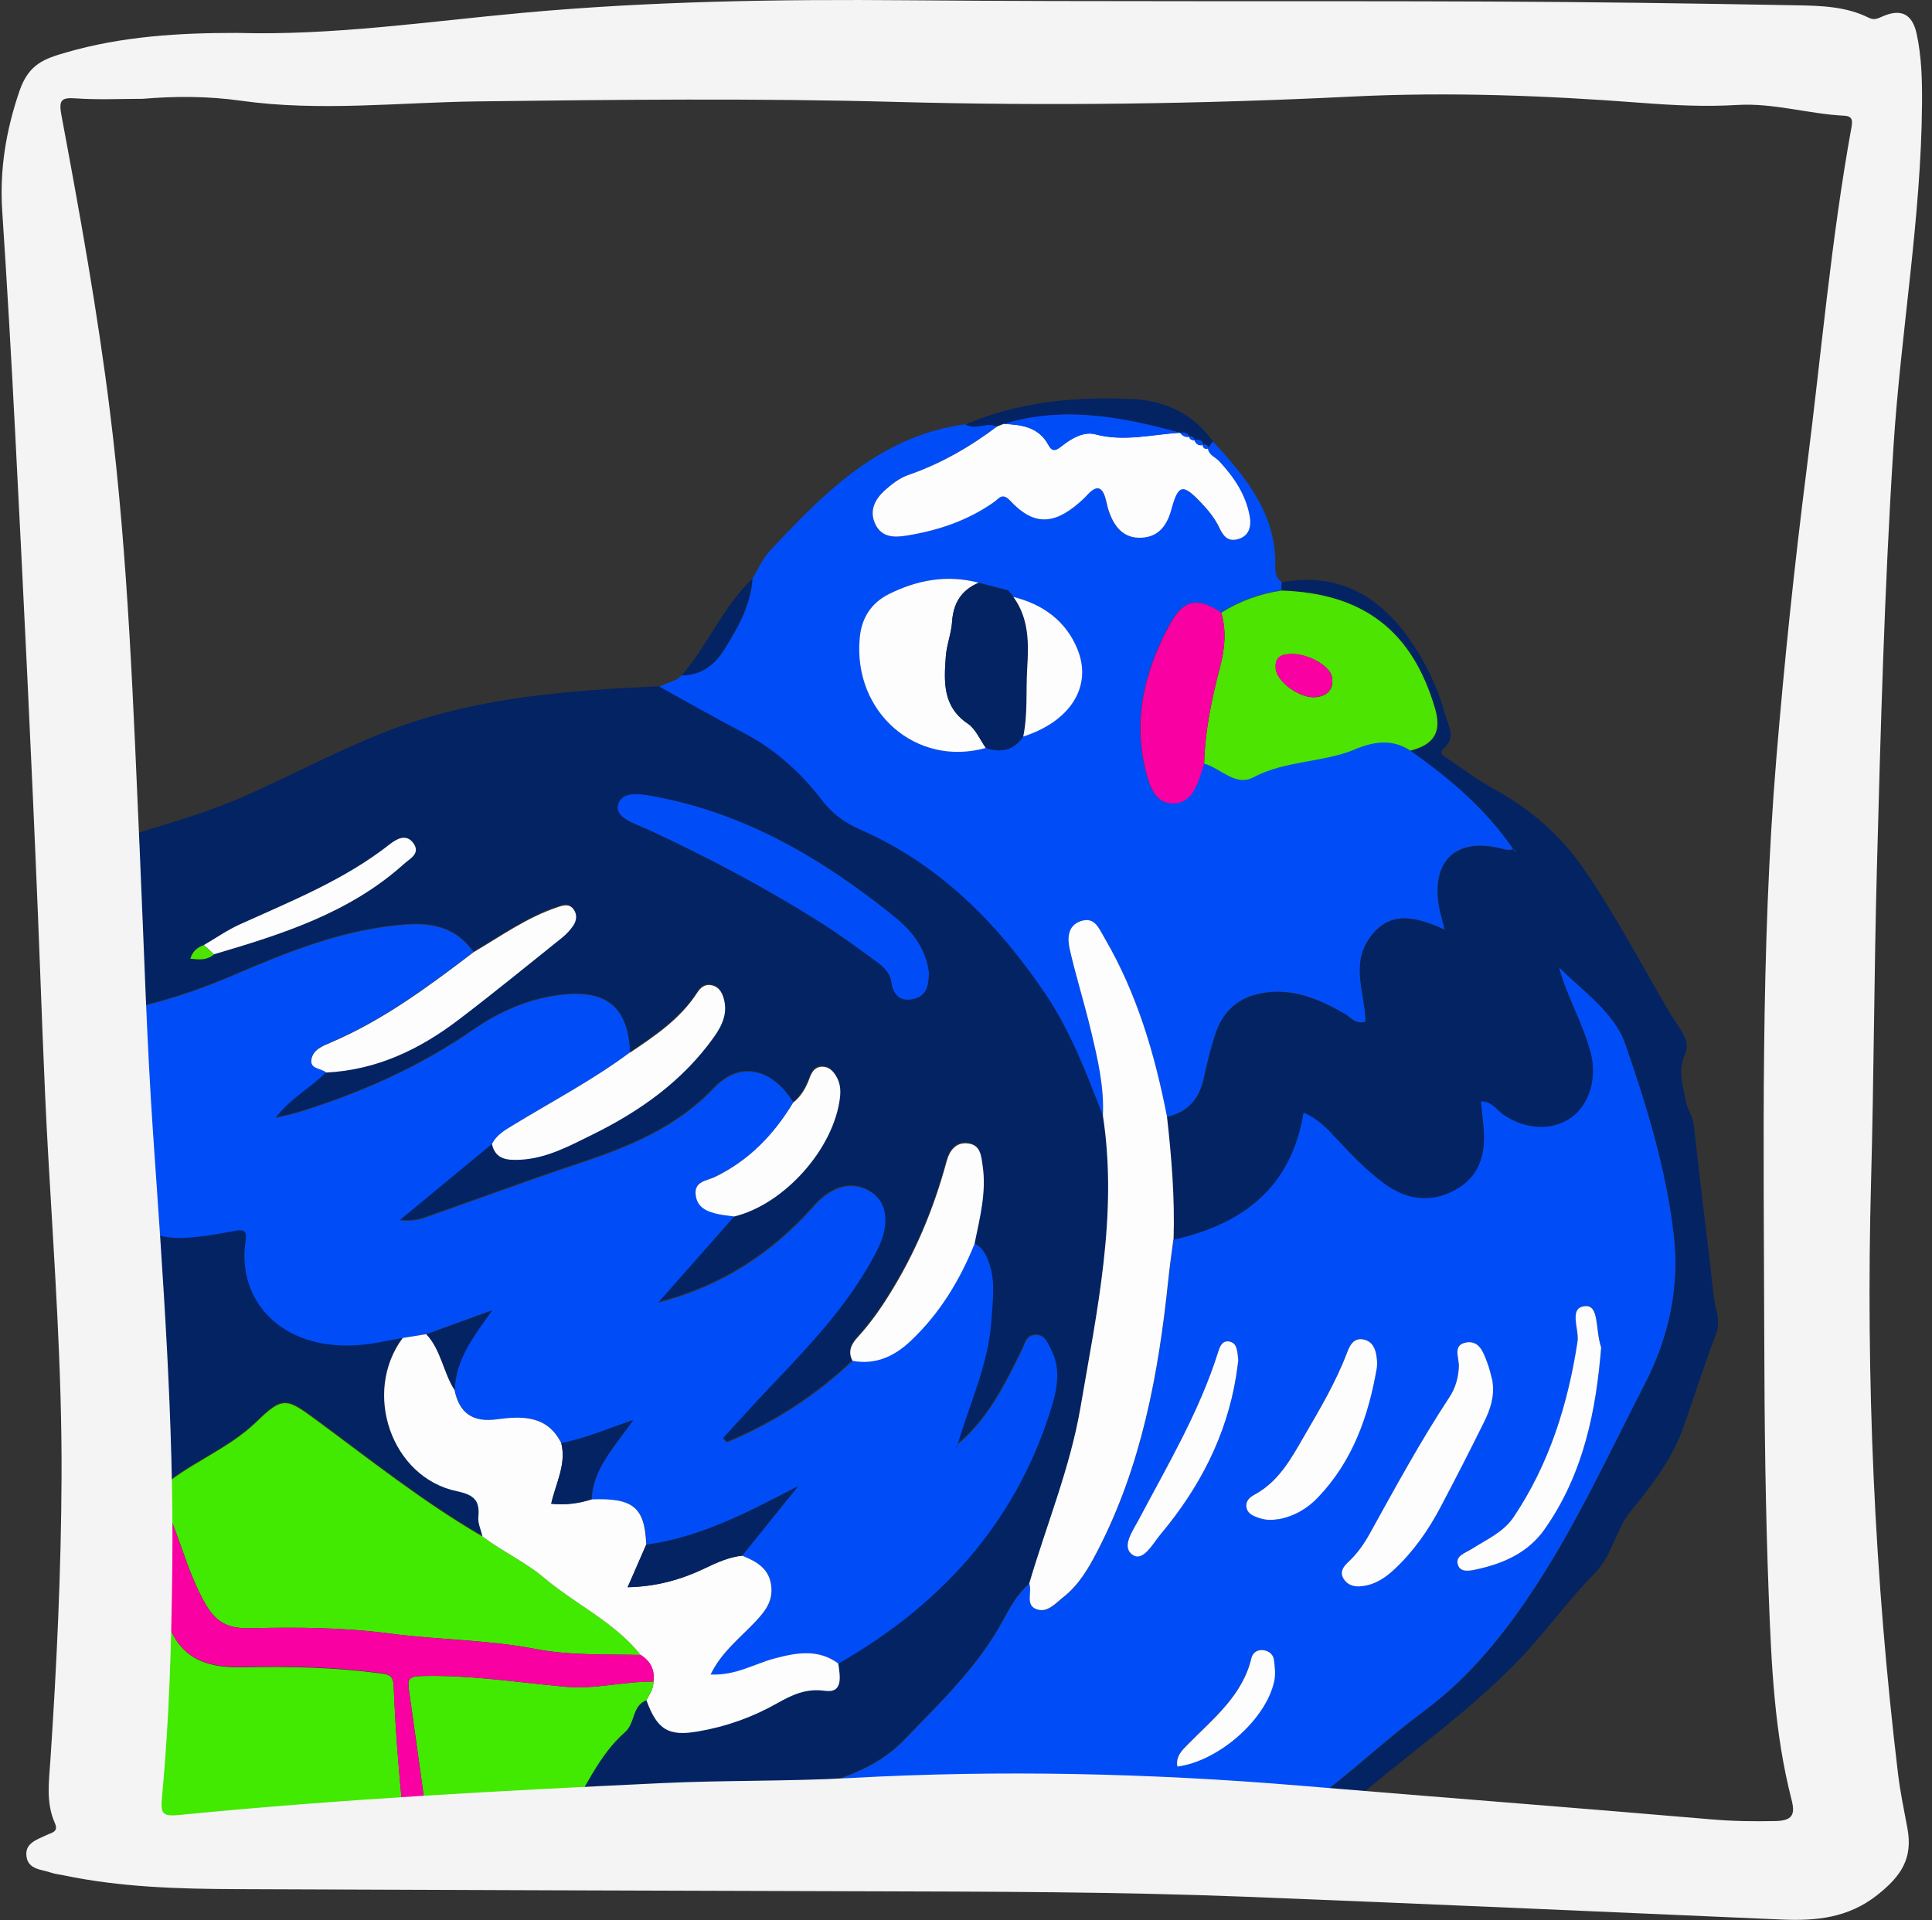 <svg width="168" height="167" viewBox="0 0 168 167" xmlns="http://www.w3.org/2000/svg">
    <rect x="0" y="0" width="168" height="167" fill="#333333" stroke="none"/>
    <g clip-path="url(#clip0_729_3065)">
        <g clip-path="url(#clip1_729_3065)">
            <path d="M-29.689 144.106C-30.397 142.594 -30.846 141.215 -30.642 139.598C-30.485 138.354 -31.643 138.95 -32.17 139.09C-35.419 139.948 -38.721 140.394 -42.034 140.866C-46.85 141.552 -50.862 139.27 -50.867 134.518C-50.872 133.634 -51.397 133.43 -52.145 133.579C-54.459 134.06 -56.751 133.679 -59.049 133.471C-59.315 133.277 -59.581 133.083 -59.847 132.889C-60.041 132.798 -60.236 132.695 -60.43 132.604L-60.427 132.64C-61.651 131.021 -62.613 129.313 -62.472 127.199C-62.41 126.358 -62.965 126.107 -63.656 125.969C-64.662 125.764 -65.689 125.586 -66.678 125.305C-69.748 124.414 -71.728 122.38 -72.183 119.246C-72.471 117.273 -73.362 117.351 -74.779 117.815C-77.615 118.729 -80.493 119.366 -83.508 119.009C-84.206 118.92 -84.926 118.858 -85.597 118.681C-87.267 118.237 -88.597 117.266 -88.816 115.483C-89.03 113.749 -87.944 112.57 -86.442 111.853C-81.207 109.356 -75.874 107.094 -70.353 105.342C-65.93 103.935 -62.585 105.719 -61.673 109.581C-61.261 111.332 -61.84 113.012 -62.399 114.653C-63.116 116.789 -62.92 117.138 -60.656 117.251C-59.048 117.333 -57.457 117.123 -55.873 116.716C-54.566 116.374 -53.235 116.153 -51.862 116.456C-50.074 116.851 -48.8 117.753 -48.387 119.627C-47.954 121.585 -48.504 123.188 -50.224 124.309C-51.181 124.934 -52.153 125.549 -53.041 126.376C-50.339 126.433 -47.785 125.891 -45.289 124.9C-43.622 124.227 -42.087 123.224 -40.228 123.109C-39.889 123.172 -39.55 123.236 -39.211 123.3C-36.508 125.543 -36.619 127.593 -39.491 129.604C-40.962 130.625 -42.376 131.727 -43.775 132.852C-44.208 133.19 -44.748 133.687 -44.488 134.312C-44.183 135.005 -43.477 134.688 -42.941 134.633C-37.607 134.067 -32.496 132.651 -27.611 130.46C-26.74 130.064 -25.826 129.738 -24.939 129.378C-24.083 132.103 -21.965 132.465 -19.535 132.279C-19.332 133.659 -19.746 134.916 -20.297 136.151C-20.738 137.13 -20.404 137.39 -19.418 137.278C-17.08 137.028 -14.739 136.815 -12.386 136.588C-6.574 137.09 -1.587 134.815 3.232 131.979C3.546 131.8 4.006 131.606 3.834 131.132C3.63 130.576 3.099 130.679 2.669 130.809C1.689 131.092 0.683 131.367 -0.261 131.769C-3.089 133.003 -6.068 133.367 -9.102 133.552C-9.75 133.594 -10.392 133.573 -10.996 133.327C-11.729 133.021 -12.445 132.639 -12.511 131.75C-12.577 130.737 -11.619 130.836 -11.018 130.579C-9.093 129.781 -7.296 128.813 -6.182 126.943C-2.559 126.378 1.039 125.693 4.491 124.422C6.282 123.761 7.828 122.744 8.771 121.015C9.113 120.378 9.347 119.654 8.814 119.021C8.324 118.444 7.629 118.269 6.874 118.469C3.424 119.397 -0.029 118.495 -3.483 118.539C-4.652 118.547 -4.391 117.722 -4.143 117.022C-3.516 115.202 -2.776 113.407 -2.238 111.56C-0.852 106.814 -3.352 103.666 -8.331 103.975C-12.245 104.214 -16.159 104.464 -20.085 104.102C-21.999 103.928 -22.961 103.301 -22.877 101.119C-22.766 98.221 -24.768 96.46 -27.747 96.701C-31.531 97.012 -35.3 97.469 -39.112 97.512C-40.046 97.521 -41.009 97.853 -41.896 98.213C-42.641 98.51 -43.479 98.865 -43.506 99.924C-43.524 100.957 -42.973 101.65 -42.141 102.082C-41.413 102.462 -40.609 102.737 -39.801 102.937C-37.11 103.609 -34.397 104.144 -31.601 104.044C-30.583 104.002 -30.23 104.445 -30.136 105.369C-29.766 108.991 -27.41 110.851 -24.197 111.937C-21.418 112.87 -18.535 113.019 -15.633 113.105C-13.151 113.185 -13.156 113.259 -13.931 115.548C-15.02 118.754 -15.024 121.849 -13.099 124.785C-14.741 126.548 -16.599 127.756 -19.309 127.135C-19.042 126.138 -18.299 125.571 -17.532 125.014C-15.767 123.73 -15.274 122.414 -16.064 121.181C-16.827 119.981 -18.156 119.981 -20.162 121.069C-21.667 121.885 -23.176 122.776 -25.018 122.582C-26.378 120.35 -27.317 118.026 -26.88 115.317C-26.697 114.217 -27.604 114.494 -28.188 114.565C-31.31 114.969 -34.447 115.103 -37.578 114.697C-38.339 114.602 -39.073 114.407 -39.828 114.25C-39.635 113.85 -39.429 113.448 -39.262 113.038C-38.391 110.96 -39.404 109.233 -41.657 109.229C-44.451 109.231 -47.261 109.442 -50.056 109.555C-52.205 105.622 -52.322 101.471 -51.303 97.216C-50.649 96.511 -49.916 95.859 -49.368 95.079C-46.598 91.101 -42.601 89.258 -37.983 88.555C-35.243 88.142 -32.464 87.995 -29.719 87.63C-25.385 87.042 -20.976 86.938 -16.776 85.516C-13.04 84.252 -9.634 82.285 -6.177 80.46C-0.313 77.371 5.588 74.401 11.937 72.454C15.053 71.499 18.174 70.604 21.154 69.294C25.642 67.315 29.966 64.935 34.547 63.266C41.87 60.606 49.605 60.041 57.336 59.685C59.735 61.001 62.102 62.369 64.533 63.633C67.328 65.08 69.603 67.109 71.492 69.582C72.373 70.733 73.465 71.543 74.804 72.119C81.672 75.13 86.711 80.23 90.84 86.307C93.084 89.603 94.473 93.318 95.908 97.004C97.23 105.614 95.39 113.992 93.958 122.39C93.055 127.652 91 132.602 89.502 137.703C88.448 138.596 87.799 139.829 87.165 140.974C84.978 144.991 81.699 148.087 78.594 151.313C76.09 153.913 72.713 154.834 69.337 155.767C65.172 156.927 60.879 157.314 56.654 158.136C54.18 158.621 51.66 158.41 49.158 158.137C50.843 155.595 51.959 152.657 54.32 150.587C55.213 149.809 54.91 148.292 56.179 147.819C57.119 150.389 58.091 150.99 60.69 150.529C63.122 150.11 65.403 149.301 67.567 148.074C68.824 147.369 70.043 146.767 71.704 147.003C73.328 147.231 73.012 145.703 72.865 144.625C81.632 139.596 88.095 132.602 91.235 122.851C91.814 121.048 92.332 119.129 91.327 117.242C91.023 116.671 90.808 116.017 89.999 116.05C89.191 116.096 89.113 116.779 88.828 117.361C87.34 120.386 85.852 123.411 83.185 125.622L83.211 125.644C84.248 122.051 85.916 118.615 86.167 114.807C86.277 113.113 86.557 111.39 85.942 109.708C85.687 109.022 85.392 108.426 84.707 108.102C85.166 105.845 85.762 103.611 85.413 101.276C85.29 100.429 85.233 99.514 84.184 99.362C83.072 99.205 82.537 99.996 82.286 100.906C81.178 105.01 79.567 108.882 77.303 112.502C76.489 113.813 75.606 115.057 74.566 116.194C74.022 116.778 73.648 117.454 74.114 118.279C70.893 121.333 67.244 123.693 63.17 125.384C63.059 125.26 62.934 125.126 62.823 125.002C64.274 123.418 65.711 121.822 67.19 120.272C70.603 116.683 73.991 113.097 76.254 108.617C77.298 106.546 77.169 104.681 75.865 103.72C74.334 102.598 72.412 102.941 70.757 104.816C67.106 108.958 62.66 111.829 57.178 113.233C59.396 110.724 61.601 108.215 63.819 105.706C68.166 104.638 72.462 99.817 72.995 95.391C73.077 94.744 73.025 94.11 72.682 93.531C72.415 93.079 72.068 92.697 71.488 92.682C70.871 92.671 70.581 93.082 70.387 93.593C70.08 94.447 69.667 95.225 68.938 95.803C67.114 92.881 64.322 92.183 62.055 94.574C58.698 98.109 54.484 99.753 50.067 101.221C45.675 102.687 41.334 104.295 36.973 105.831C36.319 106.057 35.619 106.189 34.707 106.061C37.398 103.847 40.077 101.634 42.767 99.408C43.063 100.741 44.081 100.822 45.172 100.773C47.5 100.671 49.493 99.572 51.509 98.581C55.658 96.539 59.353 93.916 62.077 90.09C62.809 89.057 63.301 87.976 62.897 86.666C62.733 86.142 62.443 85.717 61.89 85.602C61.309 85.464 60.91 85.775 60.614 86.247C59.147 88.521 56.959 89.996 54.77 91.459C54.598 87.608 52.789 86.048 48.918 86.466C46.033 86.783 43.464 87.904 41.096 89.545C36.393 92.798 31.233 95.067 25.791 96.737C25.313 96.884 24.805 96.972 23.928 97.184C25.308 95.386 27.055 94.533 28.347 93.198C32.695 92.99 36.44 91.209 39.833 88.629C42.905 86.291 45.893 83.85 48.908 81.431C49.249 81.151 49.559 80.813 49.817 80.443C50.128 79.993 50.196 79.458 49.854 79.002C49.469 78.488 48.969 78.65 48.457 78.825C45.803 79.709 43.544 81.338 41.163 82.734C39.744 80.766 37.839 80.198 35.431 80.357C29.977 80.715 25.051 82.739 20.156 84.833C16.17 86.54 12.073 87.766 7.766 88.266C6.465 88.422 5.189 88.343 3.918 88.19C2.135 87.966 0.683 88.457 -0.261 89.941C-1.203 91.437 -0.986 93.085 -0.101 94.518C1.894 97.778 5.099 98.791 8.681 98.673C10.288 98.62 10.648 98.767 10.159 100.487C9.015 104.472 11.701 107.748 15.847 107.609C17.319 107.558 18.782 107.299 20.244 107.027C21.017 106.887 21.524 106.787 21.363 107.859C20.487 113.634 25.331 118.153 32.949 116.691C33.637 116.559 34.337 116.427 35.027 116.308C31.498 121.05 34.038 128.443 39.724 129.634C41.208 129.95 41.749 130.423 41.602 131.875C41.547 132.421 41.827 132.994 41.957 133.545C36.841 130.578 32.232 126.907 27.492 123.41C24.937 121.533 24.61 121.345 22.326 123.567C19.762 126.063 16.298 127.213 13.698 129.602C12.572 130.023 11.564 130.641 10.66 131.433C8.694 132.431 6.728 133.429 4.762 134.427C3.46 134.94 2.146 135.455 0.843 135.956C-2.019 136.971 -4.981 137.383 -8.002 137.456C-9.229 137.495 -10.383 137.637 -10.884 138.879C-11.367 140.058 -10.742 141.112 -10.043 142.06C-9.785 142.415 -9.424 142.697 -9.109 143.009C-15.353 144.54 -21.639 145.67 -28.185 145.329C-28.353 145.493 -28.217 145.737 -28.062 145.93C-23.99 150.736 -20.546 156.01 -16.748 161.016C-12.28 166.923 -5.9 170.094 0.566 173.145C-1.971 172.765 -4.458 172.035 -6.894 171.325C-11.579 169.934 -15.051 166.431 -18.529 163.223C-21.465 160.513 -23.371 156.911 -25.684 153.671C-27.38 151.289 -28.985 148.824 -31.297 146.922C-32.816 145.664 -34.8 145.289 -36.325 144.093C-34.161 144.069 -31.998 144.034 -29.674 144.006L-29.689 144.106ZM35.109 75.158C35.638 74.675 36.604 74.245 35.944 73.33C35.328 72.484 34.491 72.962 33.898 73.427C29.956 76.529 25.355 78.36 20.849 80.403C19.766 80.893 18.767 81.597 17.732 82.193C17.21 82.381 16.783 82.658 16.56 83.368C17.331 83.45 18.003 83.516 18.603 83.001C24.53 81.256 30.398 79.407 35.121 75.157L35.109 75.158ZM77.53 79.529C71.498 74.702 64.949 70.836 57.225 69.337C55.995 69.106 54.167 68.678 53.767 69.946C53.395 71.126 55.296 71.658 56.303 72.12C61.574 74.556 66.675 77.256 71.572 80.368C73.139 81.364 74.644 82.488 76.146 83.576C76.771 84.028 77.406 84.577 77.512 85.377C77.685 86.588 78.321 87.149 79.474 86.872C80.771 86.556 80.703 85.409 80.783 84.738C80.501 82.224 79.059 80.762 77.518 79.531L77.53 79.529Z" fill="#032363"/>
            <path d="M13.564 158.017C16.047 159.668 18.777 160.975 20.951 163.099C20.222 163.554 19.591 163.041 18.968 162.847C12.927 160.943 7.254 158.191 1.64 155.287C0.496 154.691 -0.669 154.133 -1.93 153.832C-2.409 153.721 -2.968 153.434 -3.339 154.024C-3.635 154.496 -3.25 154.887 -3.028 155.258C-2.537 156.092 -1.883 156.824 -1.099 157.395C4.586 161.594 10.847 164.446 17.886 165.511C18.2 165.565 18.523 165.594 18.843 165.598C21.012 165.623 21.417 165.128 20.911 163.067C21.353 162.936 21.644 163.25 21.913 163.481C25.704 166.73 30.01 169.24 34.06 172.132C34.843 172.691 35.638 173.237 36.678 173.057C37.609 173.135 38.42 172.88 38.979 172.087C40.444 170.636 41.627 168.968 42.654 167.206C44.541 163.993 46.908 161.137 49.168 158.193C51.669 158.455 54.177 158.666 56.665 158.193C60.889 157.37 65.182 156.983 69.347 155.823C72.722 154.878 76.089 153.971 78.605 151.37C81.71 148.144 84.987 145.035 87.175 141.03C87.808 139.873 88.459 138.652 89.511 137.747C89.795 138.48 89.136 139.615 90.145 139.979C91.104 140.324 91.803 139.455 92.487 138.918C93.831 137.861 94.668 136.412 95.439 134.922C99.265 127.545 100.74 119.572 101.594 111.417C101.717 110.213 101.889 109.005 102.049 107.797C108.017 106.454 112.263 103.308 113.341 96.751C114.652 97.293 115.445 98.183 116.247 99.047C117.519 100.416 118.813 101.758 120.319 102.882C122.249 104.307 124.315 104.65 126.475 103.497C128.635 102.344 129.196 100.371 129.001 98.095C128.924 97.341 128.846 96.575 128.762 95.761C129.747 95.759 130.146 96.529 130.741 96.935C132.632 98.217 134.899 98.355 136.555 97.216C138.154 96.121 138.868 93.825 138.341 91.68C137.693 89.069 136.262 86.746 135.548 84.092C137.66 86.211 140.383 88.047 141.326 90.775C143.192 96.149 144.874 101.652 145.541 107.344C146.083 111.931 145.115 116.315 143.009 120.398C139.978 126.281 137.209 132.31 133.592 137.872C130.888 142.016 127.856 145.836 123.759 148.868C119.799 151.801 116.297 155.35 112.09 158.037C110.727 158.912 110.186 160.723 108.775 161.739C106.985 163.014 105.044 164.009 103.166 165.146C102.401 165.616 101.538 165.962 101.295 166.957C101.083 167.298 100.954 167.716 100.484 167.813C99.253 169.621 99.469 171.735 99.532 173.682C99.625 176.521 98.95 178.948 97.138 181.097C95.579 181.747 94.145 182.764 92.339 182.678C91.733 182.653 91.069 182.905 90.567 182.33C91.917 181.566 92.155 180.277 92.159 178.754C92.978 179.051 93.157 180.568 94.226 179.944C95.295 179.319 95.091 178.173 94.988 177.165C94.871 176.01 94.548 174.901 93.905 173.91C93.556 173.38 93.172 172.756 92.378 173.058C91.69 173.312 91.741 173.933 91.802 174.529C91.86 175.1 91.919 175.671 91.981 176.279C91.08 176.26 91.151 175.504 90.838 175.093C90.399 174.536 90.028 173.788 89.193 174.057C88.382 174.311 88.383 175.159 88.417 175.855C88.514 178.13 88.518 180.463 90.669 182C90.709 182.033 90.644 182.236 90.62 182.361C89.75 182.646 89.104 181.742 88.25 181.939C85.445 178.699 81.548 176.578 79.03 173.014C78.44 172.178 77.427 172.023 76.41 172.188C74.806 171.786 73.36 172.338 71.961 172.984C69.975 173.898 67.934 174.646 65.813 175.217C58.923 177.06 51.93 178.372 44.922 179.662C44.246 179.792 43.854 179.93 43.604 180.729C43.031 182.593 42.268 184.402 41.49 186.188C40.661 188.077 39.627 189.889 37.666 190.813C36.023 191.594 34.67 192.69 33.407 193.948C29.219 195.123 26.723 192.982 24.863 189.597C22.936 185.912 22.596 181.857 22.184 177.822C22.532 175.809 21.251 175.559 19.772 175.66C17.486 175.818 15.229 176.257 12.927 176.012C11.104 175.755 9.267 175.61 7.468 175.228C5.126 174.717 2.732 174.297 0.543 173.23C-5.936 170.179 -12.316 167.009 -16.772 161.1C-20.559 156.081 -24.013 150.82 -28.086 146.015C-28.24 145.834 -28.375 145.59 -28.209 145.413C-21.662 145.755 -15.378 144.613 -9.132 143.094C-1.56 148.059 6.032 152.973 13.562 158.005L13.564 158.017ZM129.309 118.474C128.989 117.635 128.649 116.589 127.533 116.751C126.273 116.953 126.879 118.058 126.858 118.821C126.823 119.807 126.561 120.731 126.016 121.547C123.501 125.364 121.326 129.38 119.112 133.376C118.613 134.274 118.022 135.12 117.258 135.836C116.808 136.25 116.451 136.728 116.859 137.35C117.209 137.88 117.79 138.029 118.398 137.955C119.543 137.839 120.453 137.23 121.262 136.473C122.925 134.916 124.213 133.066 125.265 131.068C126.555 128.628 127.817 126.166 129.041 123.684C129.593 122.584 129.979 121.415 129.774 120.134C129.619 119.585 129.511 119.006 129.297 118.475L129.309 118.474ZM137.859 113.602C136.356 113.705 137.336 115.595 137.176 116.68C136.342 122.131 134.728 127.306 131.631 131.931C130.745 133.262 129.283 133.889 127.977 134.722C127.434 135.072 126.439 135.333 126.81 136.191C127.084 136.827 127.983 136.588 128.584 136.453C130.834 135.942 132.892 134.996 134.27 133.063C137.746 128.166 138.797 122.545 139.232 117.159C138.713 115.578 139.081 113.514 137.87 113.588L137.859 113.602ZM114.638 130.183C117.627 127.03 118.992 123.158 119.71 118.983C119.765 118.67 119.743 118.341 119.699 118.026C119.611 117.286 119.321 116.616 118.507 116.477C117.718 116.349 117.376 116.973 117.144 117.598C116.166 120.191 114.758 122.557 113.375 124.932C112.257 126.876 111.178 128.852 109.078 129.986C108.682 130.199 108.308 130.519 108.374 131.041C108.46 131.646 108.959 131.828 109.444 132C110.006 132.201 110.574 132.217 111.154 132.109C112.518 131.847 113.668 131.178 114.612 130.173L114.638 130.183ZM106.981 116.678C106.311 116.501 106.087 117.089 105.94 117.57C104.303 122.759 101.541 127.412 99.013 132.188C98.497 133.162 97.469 134.556 98.536 135.233C99.431 135.806 100.256 134.236 100.924 133.431C104.292 129.404 106.652 124.903 107.496 119.672C107.586 119.11 107.651 118.538 107.687 118.289C107.6 117.438 107.576 116.839 106.981 116.678V116.678ZM110.811 146.107C110.914 145.556 110.841 144.962 110.771 144.392C110.721 143.906 110.369 143.585 109.869 143.513C109.343 143.432 108.93 143.719 108.816 144.173C108.043 147.457 105.513 149.433 103.316 151.671C102.814 152.176 102.195 152.742 102.372 153.633C106.014 153.14 110.155 149.453 110.798 146.108L110.811 146.107ZM33.731 189.887C34.45 190.059 35.023 189.645 35.36 189.083C36.548 187.095 37.091 184.94 36.67 182.625C36.536 181.914 36.24 181.183 35.355 181.199C34.569 181.217 34.355 181.89 34.225 182.554C33.845 184.496 32.721 186.268 32.884 188.34C32.95 188.984 32.962 189.707 33.744 189.898L33.731 189.887ZM28.975 185.863C28.712 186.786 28.512 187.716 28.287 188.647C28.15 189.238 28.111 189.819 28.782 190.12C29.35 190.381 29.916 190.262 30.422 189.904C31.445 189.198 31.697 186.004 30.831 185.11C30.596 184.863 30.336 184.73 29.987 184.802C29.435 184.944 29.12 185.357 28.975 185.863V185.863Z" fill="#004DF8"/>
            <path d="M58.915 59.055C59.052 58.943 59.174 58.82 59.311 58.708L59.277 58.736C60.987 58.734 62.151 57.829 63.007 56.453C64.18 54.553 65.287 52.623 65.434 50.324C65.919 49.525 66.295 48.627 66.915 47.95C71.663 42.85 76.536 37.897 83.967 36.896C84.847 37.433 85.813 36.647 86.695 37.086C84.329 38.873 81.783 40.336 78.965 41.31C78.204 41.571 77.497 42.122 76.889 42.675C76.044 43.449 75.543 44.445 76.105 45.604C76.663 46.739 77.724 46.754 78.777 46.585C81.539 46.145 84.134 45.279 86.441 43.645C86.843 43.358 87.131 42.801 87.822 43.541C89.8 45.674 91.548 45.68 93.777 43.759C94.014 43.55 94.263 43.329 94.473 43.099C95.466 41.978 95.922 42.46 96.189 43.636C96.258 43.949 96.327 44.261 96.445 44.568C96.924 45.883 97.736 46.844 99.254 46.764C100.76 46.684 101.468 45.667 101.835 44.315C102.435 42.117 102.819 42.017 104.433 43.72C105.04 44.358 105.631 45.084 106.008 45.881C106.355 46.631 106.748 47.107 107.577 46.9C108.597 46.649 108.805 45.793 108.655 44.924C108.326 43.029 107.284 41.502 105.997 40.11C105.665 39.751 105.094 39.588 105.009 38.994C105.16 38.783 105.311 38.571 105.45 38.372C108.316 41.483 110.993 44.674 110.894 49.253C110.887 49.781 110.962 50.277 111.44 50.622L111.416 51.349C109.536 51.626 107.779 52.259 106.171 53.27C104.058 51.863 102.867 52.132 101.677 54.34C99.741 57.926 98.662 61.708 99.354 65.826C99.473 66.513 99.63 67.21 99.846 67.876C100.184 68.897 100.71 69.826 101.92 69.863C103.228 69.89 103.807 68.934 104.213 67.849C104.387 67.377 104.533 66.883 104.692 66.388C106.135 66.782 107.397 68.41 108.974 67.574C111.765 66.099 114.974 66.301 117.799 65.154C119.489 64.467 121.039 64.223 122.623 65.266C126.044 67.669 129.211 70.356 131.587 73.848L131.599 73.847C131.136 74.017 130.723 73.825 130.283 73.735C126.629 72.915 124.56 74.832 125.088 78.561C125.183 79.251 125.399 79.917 125.63 80.852C123.164 79.727 120.756 79.051 118.997 81.71C117.481 83.989 118.706 86.456 118.741 88.847C117.885 89.142 117.445 88.45 116.87 88.128C114.544 86.805 112.152 85.808 109.374 86.446C107.425 86.89 106.251 88.163 105.662 89.992C105.269 91.211 104.954 92.459 104.688 93.714C104.306 95.521 103.332 96.713 101.478 97.122C100.419 91.691 98.873 86.433 96.053 81.598C95.547 80.741 95.195 79.708 93.97 80.127C92.805 80.528 92.823 81.668 93.027 82.581C93.583 85.018 94.343 87.397 94.912 89.832C95.473 92.194 96.023 94.57 95.906 97.038C94.483 93.351 93.082 89.637 90.838 86.341C86.709 80.263 81.669 75.151 74.802 72.153C73.462 71.564 72.371 70.766 71.491 69.615C69.6 67.13 67.326 65.114 64.531 63.666C62.101 62.403 59.733 61.035 57.334 59.719C57.854 59.507 58.36 59.283 58.88 59.071L58.915 59.055ZM87.683 51.342C86.823 51.122 85.976 50.901 85.116 50.681C82.371 49.953 79.762 50.44 77.29 51.673C75.769 52.442 74.917 53.744 74.764 55.504C74.179 61.949 79.691 66.743 85.734 65.048C87.061 65.503 88.168 65.255 88.969 64.056C93.032 62.747 94.99 59.736 93.7 56.502C92.708 54.024 90.7 52.558 88.11 51.912L88.15 51.945C87.995 51.752 87.827 51.548 87.672 51.355L87.683 51.342Z" fill="#004DF8"/>
            <path d="M122.643 65.29C126.064 67.694 129.231 70.38 131.607 73.872C131.658 73.892 131.72 73.898 131.76 73.93C131.787 73.952 131.768 74.003 131.773 74.052C131.717 73.984 131.662 73.928 131.606 73.86C131.144 74.042 130.731 73.851 130.291 73.76C126.637 72.941 124.568 74.858 125.096 78.587C125.191 79.277 125.407 79.943 125.638 80.877C123.172 79.752 120.764 79.076 119.005 81.736C117.489 84.014 118.714 86.481 118.749 88.872C117.893 89.168 117.453 88.476 116.878 88.154C114.552 86.83 112.16 85.833 109.382 86.472C107.433 86.915 106.259 88.189 105.67 90.017C105.277 91.236 104.962 92.484 104.696 93.739C104.314 95.546 103.34 96.738 101.486 97.148C101.885 100.693 102.175 104.25 102.059 107.823C108.028 106.48 112.273 103.334 113.352 96.777C114.663 97.319 115.455 98.209 116.257 99.073C117.53 100.442 118.824 101.784 120.33 102.908C122.26 104.333 124.326 104.676 126.485 103.523C128.645 102.37 129.207 100.397 129.011 98.121C128.934 97.367 128.856 96.601 128.773 95.787C129.757 95.785 130.156 96.555 130.752 96.961C132.643 98.243 134.909 98.381 136.566 97.242C138.165 96.147 138.878 93.851 138.351 91.706C137.703 89.095 136.272 86.772 135.558 84.118C137.67 86.237 140.393 88.073 141.336 90.801C143.202 96.175 144.884 101.678 145.552 107.37C146.094 111.957 145.126 116.341 143.019 120.423C139.989 126.307 137.219 132.336 133.602 137.898C130.899 142.042 127.867 145.862 123.769 148.894C119.81 151.827 116.307 155.376 112.101 158.063C110.738 158.938 110.196 160.749 108.786 161.765C106.996 163.039 105.054 164.035 103.176 165.172C102.412 165.642 101.548 165.988 101.305 166.983C101.452 167.091 101.696 167.311 101.742 167.282C103.914 165.526 107.059 165.342 108.89 163.142C110.885 160.741 113.985 159.996 116.18 157.992C121.821 152.838 128.365 148.697 133.424 142.902C135.175 140.882 136.79 138.741 138.675 136.83C140.204 135.287 140.49 133.023 141.837 131.388C143.721 129.108 145.488 126.755 146.464 123.905C147.376 121.258 148.248 118.59 149.237 115.972C149.673 114.823 149.129 113.834 149.021 112.777C148.476 107.797 147.821 102.828 147.287 97.847C147.208 97.07 146.707 96.506 146.579 95.733C146.351 94.344 145.86 93.154 146.542 91.635C147.074 90.451 145.882 89.271 145.27 88.216C142.769 83.975 140.5 79.6 137.684 75.527C135.605 72.52 132.977 70.294 129.809 68.566C128.349 67.768 127.013 66.737 125.626 65.81C125.361 65.628 125.156 65.428 125.551 65.081C126.646 64.11 125.95 63.198 125.637 62.063C124.97 59.626 123.873 57.441 122.449 55.436C119.779 51.704 116.209 49.77 111.46 50.646C111.449 50.893 111.448 51.126 111.436 51.373C118.55 51.608 122.812 54.884 124.782 61.647C125.368 63.65 124.708 64.773 122.631 65.291L122.643 65.29Z" fill="#032363"/>
            <path d="M105.022 39.009C105.173 38.798 105.323 38.586 105.463 38.387C103.804 36.002 101.261 34.848 98.589 34.714C93.616 34.47 88.639 34.915 83.956 36.914C84.835 37.45 85.802 36.665 86.683 37.103C86.873 37.035 87.05 36.955 87.24 36.887C92.468 35.287 97.553 36.268 102.631 37.656L102.607 37.658C102.955 37.574 103.259 37.654 103.429 37.992L103.39 37.972C103.646 37.946 103.814 38.027 103.866 38.292L103.839 38.27C104.225 38.194 104.516 38.275 104.622 38.706L104.569 38.675C104.846 38.61 105.029 38.714 105.071 39.005L105.022 39.009V39.009Z" fill="#032363"/>
            <path d="M59.271 58.741C60.982 58.739 62.145 57.835 63.002 56.459C64.174 54.559 65.282 52.629 65.429 50.329C62.871 52.763 61.562 56.101 59.271 58.741Z" fill="#032363"/>
            <path d="M58.906 59.06C59.042 58.948 59.165 58.825 59.301 58.712C59.165 58.825 59.042 58.948 58.906 59.06Z" fill="#032363"/>
            <path d="M74.154 118.359C70.933 121.413 67.284 123.773 63.21 125.465C63.099 125.341 62.975 125.206 62.864 125.082C64.314 123.498 65.752 121.903 67.231 120.353C70.643 116.764 74.031 113.177 76.294 108.698C77.338 106.627 77.209 104.761 75.905 103.801C74.375 102.679 72.453 103.022 70.798 104.897C67.146 109.038 62.7 111.909 57.218 113.314C59.436 110.804 61.642 108.296 63.86 105.786C63.411 105.734 62.965 105.705 62.536 105.601C61.555 105.394 60.621 105.047 60.491 103.894C60.372 102.727 61.451 102.691 62.144 102.362C65.124 100.93 67.306 98.669 68.978 95.871C67.153 92.95 64.361 92.251 62.094 94.643C58.738 98.177 54.523 99.821 50.106 101.289C45.714 102.755 41.373 104.363 37.012 105.899C36.358 106.125 35.658 106.258 34.746 106.129C37.438 103.915 40.117 101.703 42.807 99.477C43.225 98.636 44.008 98.225 44.773 97.754C48.133 95.706 51.628 93.889 54.783 91.517C54.612 87.666 52.803 86.106 48.931 86.524C46.046 86.842 43.477 87.963 41.109 89.603C36.407 92.857 31.247 95.125 25.804 96.796C25.327 96.943 24.819 97.031 23.942 97.243C25.322 95.445 27.069 94.592 28.348 93.258C27.926 92.859 26.893 92.989 27.071 92.086C27.233 91.259 28.064 90.954 28.759 90.65C33.322 88.688 37.259 85.77 41.165 82.794C39.745 80.826 37.841 80.258 35.432 80.417C29.979 80.775 25.052 82.799 20.158 84.892C16.171 86.599 12.074 87.826 7.768 88.325C6.467 88.482 5.191 88.403 3.92 88.25C2.136 88.026 0.685 88.517 -0.259 90.001C-1.202 91.497 -0.984 93.145 -0.1 94.578C1.895 97.838 5.101 98.851 8.683 98.733C10.29 98.68 10.65 98.827 10.161 100.547C9.016 104.532 11.702 107.808 15.848 107.669C17.32 107.618 18.783 107.359 20.245 107.087C21.019 106.947 21.525 106.847 21.364 107.919C20.489 113.694 25.332 118.212 32.95 116.751C33.639 116.619 34.339 116.487 35.028 116.367C35.707 116.262 36.396 116.142 37.075 116.037C38.986 115.339 40.884 114.642 42.796 113.957C41.224 116.168 39.629 118.147 39.539 120.883C39.955 122.904 41.123 123.731 43.223 123.443C45.408 123.148 47.604 123.072 48.826 125.514C50.855 125.136 52.752 124.305 55.072 123.516C53.396 125.91 51.563 127.729 51.456 130.417C55.086 130.282 56.08 131.102 56.215 134.355C61.01 133.695 65.176 131.454 69.409 129.268C67.781 131.288 66.152 133.296 64.536 135.314C65.832 135.833 66.967 136.455 67.084 138.089C67.179 139.381 66.453 140.228 65.656 141.095C64.335 142.507 62.746 143.7 61.8 145.65C64.004 145.77 65.62 144.722 67.393 144.247C69.287 143.747 71.162 143.422 72.904 144.694C81.672 139.664 88.134 132.67 91.274 122.919C91.853 121.117 92.371 119.197 91.366 117.31C91.062 116.739 90.847 116.086 90.038 116.119C89.231 116.164 89.153 116.847 88.867 117.429C87.379 120.454 85.891 123.479 83.224 125.69C83.229 125.739 83.235 125.8 83.202 125.84C83.192 125.865 83.144 125.87 83.109 125.886C83.152 125.833 83.207 125.766 83.251 125.712C84.287 122.119 85.955 118.683 86.206 114.875C86.316 113.181 86.596 111.458 85.981 109.777C85.726 109.09 85.432 108.494 84.734 108.172C83.446 111.348 81.707 114.215 79.193 116.595C77.768 117.943 76.158 118.696 74.139 118.336L74.154 118.359Z" fill="#004DF8"/>
            <path d="M-9.125 143.111C-1.553 148.076 6.039 152.991 13.569 158.022C16.052 159.673 18.783 160.98 20.957 163.105L20.93 163.083C21.372 162.952 21.663 163.266 21.932 163.497C25.723 166.747 30.029 169.256 34.079 172.148C34.862 172.707 35.657 173.253 36.697 173.074C35.798 164.274 34.583 155.506 34.234 146.662C34.199 145.72 33.809 145.637 33.111 145.548C29.154 145.017 25.182 144.929 21.202 145.015C18.279 145.078 15.891 144.474 14.694 141.427C14.141 139.997 13.139 138.736 12.683 137.284C12.249 135.928 11.645 135.682 10.341 135.925C7.187 136.504 4.012 136.63 0.829 136.082C-2.034 137.097 -4.995 137.509 -8.016 137.582C-9.243 137.621 -10.398 137.763 -10.899 139.005C-11.382 140.184 -10.757 141.238 -10.057 142.186C-9.799 142.541 -9.438 142.823 -9.123 143.135L-9.125 143.111Z" fill="#42E900"/>
            <path d="M-6.168 126.95C-2.545 126.385 1.053 125.7 4.505 124.428C6.297 123.767 7.842 122.75 8.786 121.021C9.127 120.385 9.361 119.661 8.828 119.027C8.339 118.451 7.644 118.276 6.889 118.475C3.438 119.403 -0.014 118.501 -3.469 118.546C-4.637 118.554 -4.377 117.729 -4.128 117.028C-3.502 115.208 -2.762 113.414 -2.224 111.566C-0.838 106.82 -3.338 103.672 -8.316 103.982C-12.231 104.22 -16.144 104.47 -20.071 104.108C-21.984 103.934 -22.947 103.307 -22.862 101.125C-22.752 98.228 -24.753 96.466 -27.732 96.708C-31.516 97.019 -35.286 97.475 -39.097 97.519C-40.032 97.528 -40.995 97.859 -41.881 98.219C-42.627 98.516 -43.464 98.872 -43.492 99.93C-43.509 100.964 -42.958 101.657 -42.127 102.088C-41.398 102.469 -40.595 102.743 -39.786 102.943C-37.096 103.616 -34.383 104.15 -31.586 104.05C-30.569 104.008 -30.216 104.451 -30.122 105.375C-29.752 108.997 -27.395 110.858 -24.182 111.944C-21.404 112.877 -18.52 113.026 -15.619 113.112C-13.137 113.191 -13.141 113.265 -13.917 115.555C-15.005 118.76 -15.009 121.855 -13.085 124.791C-12.288 124.391 -11.514 123.895 -10.683 123.602C-7.51 122.481 -6.044 123.584 -6.169 126.938L-6.168 126.95Z" fill="#004DF8"/>
            <path d="M41.946 133.633C36.83 130.666 32.221 126.995 27.482 123.498C24.927 121.621 24.6 121.433 22.315 123.655C19.751 126.15 16.287 127.301 13.687 129.689C15.495 132.809 16.075 136.435 17.909 139.576C18.893 141.257 20.042 141.656 21.798 141.613C25.838 141.521 29.878 141.541 33.908 142.077C38.101 142.633 42.358 142.606 46.514 143.411C49.577 143.996 52.642 143.869 55.714 143.938C53.427 141.075 50.046 139.54 47.297 137.216C45.734 135.889 43.667 134.932 41.946 133.633Z" fill="#42E900"/>
            <path d="M41.941 133.632C43.674 134.93 45.729 135.887 47.292 137.215C50.041 139.539 53.423 141.074 55.709 143.936C56.564 144.476 56.95 145.235 56.82 146.255C56.834 146.88 56.477 147.358 56.21 147.877C57.149 150.446 58.122 151.047 60.721 150.587C63.153 150.168 65.433 149.359 67.597 148.132C68.855 147.427 70.074 146.824 71.735 147.06C73.358 147.288 73.042 145.761 72.895 144.683C71.152 143.399 69.278 143.736 67.384 144.236C65.61 144.699 63.994 145.747 61.791 145.639C62.737 143.689 64.325 142.484 65.647 141.084C66.457 140.216 67.172 139.382 67.076 138.078C66.959 136.456 65.824 135.822 64.527 135.303C63.37 135.421 62.324 135.908 61.28 136.407C59.226 137.389 57.073 138.001 54.578 138.046C55.176 136.671 55.686 135.514 56.194 134.345C56.059 131.092 55.065 130.272 51.435 130.408C50.325 130.754 49.21 130.916 47.929 130.788C48.325 129.004 49.265 127.361 48.806 125.517C47.586 123.086 45.389 123.15 43.203 123.446C41.091 123.734 39.935 122.906 39.52 120.885C38.538 119.351 38.353 117.418 37.068 116.038C36.389 116.144 35.7 116.263 35.021 116.369C31.492 121.111 34.032 128.504 39.718 129.695C41.202 130.011 41.743 130.484 41.596 131.936C41.541 132.482 41.821 133.055 41.951 133.607L41.941 133.632Z" fill="#FDFDFD"/>
            <path d="M102.049 107.79C102.164 104.216 101.875 100.66 101.476 97.114C100.417 91.683 98.871 86.425 96.051 81.59C95.544 80.733 95.193 79.7 93.968 80.119C92.802 80.52 92.82 81.661 93.024 82.573C93.581 85.01 94.341 87.389 94.909 89.824C95.471 92.186 96.021 94.562 95.904 97.03C97.226 105.639 95.386 114.018 93.954 122.416C93.051 127.678 90.996 132.627 89.498 137.729C89.782 138.461 89.122 139.597 90.132 139.961C91.09 140.305 91.789 139.436 92.473 138.9C93.818 137.842 94.655 136.394 95.426 134.903C99.251 127.527 100.727 119.554 101.581 111.399C101.704 110.195 101.876 108.986 102.036 107.779L102.049 107.79Z" fill="#FDFDFD"/>
            <path d="M56.217 147.878C56.484 147.36 56.84 146.869 56.827 146.256C54.264 146.234 51.764 146.943 49.154 146.705C45.017 146.327 40.913 145.675 36.725 145.77C35.472 145.799 35.426 146.073 35.586 147.15C36.766 155.455 37.873 163.767 39.006 172.089C40.47 170.638 41.654 168.971 42.681 167.208C44.568 163.995 46.935 161.139 49.195 158.195C50.88 155.654 51.996 152.716 54.357 150.646C55.25 149.867 54.948 148.351 56.217 147.878V147.878Z" fill="#42E900"/>
            <path d="M38.998 172.09C37.866 163.78 36.758 155.456 35.578 147.151C35.418 146.074 35.464 145.8 36.717 145.771C40.904 145.664 45.009 146.328 49.146 146.706C51.756 146.944 54.256 146.235 56.819 146.257C56.962 145.248 56.563 144.478 55.708 143.939C52.636 143.87 49.573 144.01 46.508 143.412C42.352 142.607 38.083 142.635 33.903 142.078C29.872 141.542 25.832 141.522 21.792 141.614C20.036 141.657 18.887 141.258 17.903 139.577C16.056 136.437 15.489 132.81 13.681 129.691C12.555 130.112 11.547 130.73 10.643 131.522C10.877 132.125 11.097 132.716 11.331 133.319C11.516 133.804 11.535 134.231 10.848 134.252C8.812 134.324 6.8 134.995 4.745 134.516C3.443 135.029 2.129 135.544 0.826 136.044C4.009 136.593 7.184 136.467 10.338 135.888C11.643 135.645 12.258 135.89 12.68 137.247C13.135 138.686 14.139 139.96 14.691 141.39C15.877 144.45 18.277 145.041 21.2 144.977C25.179 144.892 29.152 144.98 33.108 145.511C33.807 145.6 34.198 145.695 34.231 146.625C34.58 155.469 35.796 164.236 36.694 173.036C37.625 173.114 38.436 172.859 38.995 172.066L38.998 172.09Z" fill="#F800A2"/>
            <path d="M80.788 84.738C80.507 82.224 79.065 80.762 77.524 79.531C71.492 74.704 64.942 70.838 57.219 69.338C55.989 69.107 54.16 68.679 53.76 69.948C53.389 71.128 55.289 71.659 56.297 72.122C61.568 74.558 66.668 77.257 71.565 80.37C73.132 81.365 74.638 82.489 76.14 83.577C76.764 84.029 77.399 84.579 77.505 85.379C77.678 86.589 78.314 87.151 79.467 86.874C80.765 86.558 80.697 85.41 80.776 84.739L80.788 84.738Z" fill="#004DF8"/>
            <path d="M54.756 91.548C51.6 93.907 48.106 95.736 44.746 97.784C43.969 98.256 43.199 98.666 42.78 99.507C43.076 100.84 44.093 100.921 45.184 100.871C47.512 100.77 49.505 99.671 51.521 98.68C55.67 96.637 59.366 94.014 62.09 90.188C62.821 89.156 63.314 88.074 62.909 86.765C62.745 86.241 62.456 85.816 61.902 85.7C61.322 85.563 60.923 85.874 60.626 86.346C59.16 88.619 56.971 90.094 54.782 91.557L54.756 91.548Z" fill="#FDFDFD"/>
            <path d="M41.18 82.819C37.274 85.795 33.339 88.725 28.774 90.675C28.078 90.966 27.248 91.284 27.087 92.111C26.907 93.001 27.929 92.885 28.363 93.283C32.712 93.074 36.457 91.294 39.849 88.714C42.922 86.375 45.91 83.935 48.925 81.516C49.266 81.236 49.576 80.897 49.834 80.527C50.145 80.078 50.213 79.543 49.871 79.087C49.486 78.573 48.986 78.734 48.474 78.909C45.819 79.793 43.561 81.422 41.18 82.819V82.819Z" fill="#FDFDFD"/>
            <path d="M74.145 118.362C76.151 118.723 77.773 117.969 79.198 116.62C81.713 114.24 83.451 111.374 84.739 108.197C85.198 105.94 85.795 103.706 85.445 101.371C85.322 100.524 85.266 99.609 84.216 99.458C83.105 99.3 82.57 100.092 82.318 101.001C81.211 105.105 79.6 108.978 77.335 112.597C76.521 113.908 75.639 115.152 74.598 116.29C74.054 116.873 73.68 117.55 74.146 118.374L74.145 118.362Z" fill="#FDFDFD"/>
            <path d="M68.98 95.886C67.307 98.672 65.126 100.944 62.146 102.377C61.453 102.705 60.362 102.743 60.493 103.908C60.612 105.075 61.557 105.409 62.538 105.616C62.966 105.708 63.425 105.735 63.862 105.801C68.209 104.733 72.505 99.912 73.038 95.486C73.12 94.839 73.067 94.206 72.725 93.626C72.457 93.175 72.111 92.792 71.531 92.778C70.914 92.767 70.623 93.177 70.429 93.688C70.123 94.542 69.71 95.321 68.981 95.898L68.98 95.886Z" fill="#FDFDFD"/>
            <path d="M18.588 83.002C24.515 81.258 30.382 79.409 35.106 75.159C35.635 74.675 36.601 74.245 35.941 73.33C35.325 72.484 34.488 72.962 33.895 73.427C29.953 76.53 25.352 78.361 20.846 80.403C19.763 80.894 18.764 81.597 17.729 82.193C18.015 82.459 18.314 82.736 18.6 83.001L18.588 83.002Z" fill="#FDFDFD"/>
            <path d="M4.75 134.525C6.805 135.004 8.817 134.333 10.853 134.261C11.528 134.242 11.521 133.813 11.336 133.328C11.102 132.725 10.882 132.134 10.648 131.531C8.682 132.529 6.716 133.527 4.75 134.525V134.525Z" fill="#4CE400"/>
            <path d="M18.595 83.005C18.309 82.74 18.022 82.462 17.724 82.197C17.203 82.397 16.764 82.675 16.553 83.385C17.325 83.466 17.996 83.533 18.596 83.017L18.595 83.005Z" fill="#4CE400"/>
            <path d="M20.935 163.101C20.206 163.556 19.575 163.042 18.952 162.848C12.911 160.944 7.238 158.193 1.624 155.288C0.48 154.692 -0.685 154.135 -1.947 153.833C-2.426 153.722 -2.985 153.435 -3.355 154.025C-3.652 154.498 -3.267 154.888 -3.045 155.259C-2.553 156.093 -1.9 156.825 -1.115 157.396C4.57 161.596 10.831 164.447 17.87 165.512C18.183 165.566 18.506 165.595 18.826 165.599C20.995 165.624 21.4 165.129 20.895 163.068L20.921 163.09L20.935 163.101Z" fill="#FDFDFD"/>
            <path d="M129.788 120.138C129.633 119.589 129.525 119.01 129.311 118.479C128.991 117.64 128.651 116.594 127.535 116.756C126.275 116.958 126.88 118.063 126.86 118.827C126.825 119.813 126.562 120.736 126.018 121.552C123.503 125.37 121.328 129.385 119.114 133.381C118.615 134.279 118.024 135.125 117.26 135.841C116.81 136.255 116.453 136.734 116.861 137.355C117.21 137.885 117.792 138.034 118.4 137.96C119.545 137.844 120.455 137.236 121.264 136.478C122.927 134.921 124.215 133.071 125.267 131.073C126.556 128.633 127.819 126.171 129.043 123.689C129.595 122.589 129.98 121.42 129.776 120.139L129.788 120.138Z" fill="#FDFDFD"/>
            <path d="M139.222 117.172C138.704 115.592 139.072 113.528 137.86 113.602C136.357 113.705 137.338 115.595 137.178 116.68C136.343 122.131 134.73 127.306 131.632 131.931C130.747 133.262 129.284 133.889 127.978 134.722C127.436 135.072 126.441 135.333 126.811 136.192C127.085 136.827 127.984 136.588 128.586 136.453C130.836 135.942 132.893 134.996 134.271 133.063C137.747 128.166 138.798 122.545 139.233 117.159L139.222 117.172Z" fill="#FDFDFD"/>
            <path d="M111.186 132.133C112.55 131.872 113.7 131.202 114.644 130.197C117.633 127.044 118.998 123.172 119.717 118.998C119.771 118.685 119.75 118.356 119.705 118.041C119.617 117.301 119.327 116.63 118.513 116.492C117.725 116.363 117.382 116.987 117.15 117.613C116.172 120.205 114.764 122.571 113.382 124.947C112.263 126.89 111.185 128.866 109.085 130.001C108.688 130.213 108.315 130.534 108.38 131.055C108.467 131.66 108.965 131.843 109.451 132.015C110.013 132.215 110.58 132.231 111.16 132.123L111.186 132.133Z" fill="#FDFDFD"/>
            <path d="M107.677 118.308C107.59 117.457 107.566 116.858 106.971 116.698C106.301 116.52 106.077 117.108 105.93 117.589C104.293 122.779 101.531 127.431 99.003 132.208C98.487 133.181 97.46 134.575 98.526 135.253C99.421 135.825 100.246 134.255 100.914 133.45C104.282 129.424 106.642 124.922 107.486 119.691C107.576 119.129 107.641 118.558 107.677 118.308V118.308Z" fill="#FDFDFD"/>
            <path d="M102.395 153.647C106.037 153.154 110.178 149.467 110.822 146.122C110.925 145.571 110.852 144.977 110.782 144.407C110.732 143.921 110.379 143.6 109.88 143.528C109.354 143.447 108.941 143.734 108.827 144.188C108.054 147.472 105.524 149.448 103.327 151.686C102.825 152.191 102.205 152.758 102.383 153.648L102.395 153.647Z" fill="#FDFDFD"/>
            <path d="M117.817 65.184C114.993 66.343 111.795 66.128 108.992 67.604C107.427 68.439 106.153 66.812 104.71 66.418C104.786 63.549 105.374 60.751 106.102 57.987C106.508 56.423 106.658 54.873 106.2 53.286C107.808 52.275 109.565 51.642 111.445 51.365C118.559 51.6 122.82 54.876 124.791 61.639C125.377 63.642 124.716 64.766 122.64 65.284C121.057 64.253 119.505 64.485 117.815 65.172L117.817 65.184ZM110.932 58.16C111.039 59.328 113.085 60.802 114.447 60.639C115.433 60.527 115.978 59.956 115.837 58.938C115.689 57.848 113.492 56.708 112.011 56.908C111.202 56.941 110.864 57.368 110.932 58.16V58.16Z" fill="#4CE400"/>
            <path d="M87.27 36.873C87.08 36.942 86.904 37.021 86.714 37.089C84.348 38.877 81.802 40.34 78.984 41.314C78.223 41.575 77.516 42.126 76.908 42.679C76.064 43.453 75.562 44.449 76.124 45.608C76.683 46.742 77.743 46.757 78.796 46.589C81.558 46.149 84.153 45.283 86.46 43.648C86.862 43.362 87.15 42.805 87.841 43.545C89.819 45.677 91.567 45.684 93.796 43.763C94.033 43.554 94.281 43.333 94.492 43.102C95.485 41.982 95.941 42.464 96.209 43.64C96.277 43.953 96.346 44.265 96.464 44.572C96.943 45.887 97.755 46.848 99.273 46.767C100.779 46.688 101.487 45.67 101.854 44.319C102.454 42.121 102.838 42.021 104.452 43.724C105.059 44.362 105.65 45.088 106.027 45.885C106.374 46.635 106.767 47.111 107.596 46.904C108.616 46.653 108.824 45.797 108.674 44.928C108.345 43.033 107.303 41.506 106.016 40.114C105.684 39.754 105.113 39.591 105.028 38.998L105.077 38.993C104.768 39.098 104.607 38.967 104.575 38.664L104.628 38.695C104.22 38.798 103.992 38.612 103.845 38.259L103.872 38.281C103.616 38.307 103.458 38.212 103.396 37.961L103.435 37.981C103.085 38.054 102.812 37.909 102.612 37.635L102.636 37.633C100.176 37.772 97.745 38.437 95.24 37.77C94.278 37.512 93.24 38.072 92.407 38.721C91.985 39.047 91.558 39.446 91.177 38.724C90.323 37.115 88.826 36.924 87.245 36.864L87.27 36.873Z" fill="#FDFDFD"/>
            <path d="M85.109 50.685C82.364 49.957 79.754 50.443 77.283 51.677C75.761 52.445 74.909 53.748 74.757 55.507C74.172 61.953 79.683 66.747 85.727 65.052C85.21 64.331 84.845 63.41 84.157 62.94C81.95 61.457 82.085 59.282 82.244 57.104C82.313 56.09 82.717 55.103 82.787 54.102C82.891 52.47 83.586 51.319 85.109 50.685Z" fill="#FDFDFD"/>
            <path d="M104.704 66.414C104.78 63.545 105.369 60.747 106.096 57.983C106.502 56.419 106.652 54.869 106.194 53.282C104.081 51.876 102.89 52.144 101.7 54.353C99.764 57.939 98.686 61.721 99.377 65.838C99.496 66.526 99.654 67.222 99.869 67.888C100.207 68.91 100.733 69.839 101.943 69.876C103.251 69.902 103.83 68.947 104.236 67.862C104.41 67.39 104.556 66.896 104.715 66.401L104.704 66.414Z" fill="#F800A2"/>
            <path d="M85.111 50.686C83.588 51.319 82.893 52.471 82.789 54.102C82.72 55.117 82.316 56.103 82.246 57.105C82.087 59.283 81.95 61.446 84.159 62.941C84.846 63.399 85.212 64.332 85.728 65.053C87.055 65.507 88.162 65.26 88.975 64.06C89.379 62.103 89.201 60.119 89.319 58.142C89.453 55.955 89.491 53.802 88.117 51.915L88.157 51.948C88.002 51.755 87.833 51.551 87.678 51.358C86.819 51.138 85.972 50.917 85.112 50.698L85.111 50.686Z" fill="#032363"/>
            <path d="M88.12 51.918C89.494 53.804 89.457 55.97 89.322 58.145C89.204 60.122 89.382 62.105 88.978 64.062C93.042 62.753 95 59.741 93.709 56.508C92.718 54.029 90.709 52.563 88.12 51.918V51.918Z" fill="#FDFDFD"/>
            <path d="M87.684 51.36C87.839 51.553 88.007 51.757 88.162 51.95C88.007 51.757 87.839 51.553 87.684 51.36Z" fill="#FDFDFD"/>
            <path d="M131.605 73.862C131.662 73.931 131.717 73.987 131.773 74.055C131.77 74.018 131.763 73.957 131.761 73.933C131.721 73.9 131.658 73.894 131.607 73.874L131.618 73.861L131.605 73.862Z" fill="#004DF8"/>
            <path d="M87.259 36.874C88.829 36.948 90.337 37.126 91.191 38.734C91.572 39.457 91.999 39.057 92.421 38.732C93.254 38.082 94.292 37.522 95.254 37.781C97.771 38.446 100.19 37.783 102.65 37.643C97.572 36.256 92.487 35.274 87.259 36.874V36.874Z" fill="#004DF8"/>
            <path d="M103.852 38.264C103.987 38.619 104.227 38.803 104.635 38.7C104.542 38.268 104.238 38.188 103.852 38.264Z" fill="#004DF8"/>
            <path d="M102.618 37.636C102.819 37.923 103.091 38.055 103.441 37.983C103.259 37.645 102.967 37.564 102.618 37.636Z" fill="#004DF8"/>
            <path d="M104.583 38.673C104.614 38.977 104.775 39.108 105.084 39.003C105.042 38.713 104.871 38.607 104.583 38.673Z" fill="#004DF8"/>
            <path d="M103.406 37.959C103.469 38.21 103.628 38.317 103.882 38.279C103.83 38.014 103.661 37.921 103.406 37.959Z" fill="#004DF8"/>
            <path d="M56.192 134.348C55.682 135.505 55.174 136.675 54.576 138.05C57.057 137.994 59.223 137.393 61.277 136.411C62.322 135.911 63.356 135.438 64.525 135.307C66.153 133.287 67.77 131.28 69.397 129.261C65.165 131.447 61 133.7 56.204 134.347L56.192 134.348Z" fill="#032363"/>
            <path d="M48.81 125.518C49.269 127.362 48.329 129.005 47.932 130.789C49.213 130.917 50.33 130.767 51.438 130.409C51.559 127.731 53.379 125.901 55.054 123.508C52.722 124.297 50.825 125.129 48.808 125.506L48.81 125.518Z" fill="#032363"/>
            <path d="M37.089 116.051C38.387 117.43 38.56 119.365 39.541 120.898C39.632 118.163 41.239 116.182 42.798 113.973C40.887 114.67 38.989 115.367 37.077 116.052L37.089 116.051Z" fill="#032363"/>
            <path d="M83.262 125.726C83.262 125.726 83.164 125.846 83.12 125.9C83.156 125.884 83.204 125.879 83.214 125.854C83.234 125.815 83.228 125.754 83.236 125.704L83.262 125.726Z" fill="#032363"/>
            <path d="M111.999 56.894C111.19 56.927 110.852 57.354 110.921 58.145C111.028 59.313 113.074 60.788 114.436 60.625C115.421 60.512 115.966 59.941 115.825 58.924C115.677 57.834 113.48 56.694 111.999 56.894V56.894Z" fill="#F800A2"/>
        </g>
    </g>
    <path d="M165.046 154.279C162.989 137.12 162.231 119.891 162.704 102.628C162.948 93.661 162.965 84.69 163.203 75.722C163.533 63.42 163.863 51.119 164.651 38.84C165.29 28.865 167.065 18.976 167.133 8.947C167.146 6.923 167.092 4.92 166.667 2.944C166.286 1.189 165.28 0.705 163.625 1.461C163.217 1.649 162.911 1.75 162.503 1.545C160.515 0.55 158.336 0.5 156.198 0.46C147.303 0.298 138.404 0.167 129.506 0.134C112.64 0.066 95.775 0.164 78.912 0.023C67.743 -0.071 56.595 0.097 45.466 1.115C37.193 1.871 28.954 3.101 20.606 2.863C15.589 2.856 10.613 3.152 5.76 4.56C3.9 5.101 2.51 5.532 1.694 7.911C0.501 11.4 -0.043 14.815 0.195 18.381C0.62 24.808 0.991 31.234 1.32 37.664C2.041 51.673 2.734 65.686 3.305 79.702C3.588 86.596 3.795 93.496 4.186 100.383C4.716 109.74 5.396 119.091 5.352 128.472C5.314 136.697 4.93 144.908 4.38 153.113C4.257 154.941 3.985 156.796 4.77 158.561C5.124 159.351 4.468 159.394 4.033 159.61C3.207 160.013 2.14 160.305 2.303 161.472C2.463 162.621 3.632 162.588 4.475 162.883C4.801 162.998 5.155 163.028 5.498 163.098C10.477 164.147 15.532 164.288 20.596 164.308C38.685 164.382 56.775 164.44 74.864 164.493C86.03 164.527 97.199 164.53 108.361 164.971C123.874 165.582 139.383 166.275 154.896 166.95C157.908 167.081 160.688 166.833 163.241 164.819C165.341 163.162 166.341 161.62 165.865 159.028C165.572 157.445 165.236 155.865 165.046 154.272V154.279ZM161.011 10.993C159.22 20.845 158.373 30.817 157.109 40.736C156.042 49.122 155.161 57.525 154.465 65.948C153.074 82.771 153.374 99.623 153.414 116.476C153.431 123.955 153.52 131.43 153.809 138.902C154.036 144.817 154.298 150.743 155.787 156.524C156.123 157.825 155.875 158.356 154.373 158.386C152.507 158.426 150.654 158.4 148.798 158.238C136.868 157.216 124.931 156.299 113.001 155.304C100.02 154.225 86.988 153.923 73.953 154.642C68.498 154.944 63.019 154.827 57.56 155.086C43.563 155.748 29.569 156.48 15.62 157.855C14.073 158.006 13.948 157.751 14.094 156.211C14.726 149.513 14.916 142.78 14.984 136.051C15.114 123.558 14.172 111.115 13.315 98.662C12.758 90.575 12.527 82.465 12.167 74.364C11.596 61.501 11.161 48.648 9.566 35.829C8.489 27.144 6.939 18.566 5.335 9.985C5.076 8.604 5.42 8.473 6.664 8.56C8.57 8.691 10.494 8.594 12.408 8.594C15.256 8.355 18.101 8.358 20.936 8.758C27.785 9.723 34.647 8.906 41.5 8.819C53.654 8.668 65.813 8.536 77.967 8.866C91.172 9.222 104.371 9.051 117.565 8.399C126.005 7.982 134.424 8.308 142.84 8.953C145.563 9.162 148.316 9.296 151.032 9.131C154.227 8.936 157.248 9.911 160.375 10.066C161.042 10.099 161.106 10.439 161.008 10.983L161.011 10.993Z" fill="#F5F4F4"/>
    <path d="M164.948 154.279C162.892 137.12 162.134 119.891 162.606 102.628C162.851 93.661 162.868 84.69 163.106 75.722C163.435 63.42 163.765 51.119 164.554 38.84C165.193 28.865 166.967 18.976 167.035 8.947C167.048 6.923 166.994 4.92 166.569 2.944C166.189 1.189 165.182 0.705 163.527 1.461C163.119 1.649 162.813 1.75 162.405 1.545C160.417 0.55 158.238 0.5 156.1 0.46C147.205 0.298 138.307 0.167 129.408 0.134C112.543 0.066 95.677 0.164 78.815 0.023C67.645 -0.071 56.497 0.097 45.369 1.115C37.096 1.871 28.857 3.101 20.509 2.863C15.492 2.856 10.516 3.152 5.662 4.56C3.803 5.101 2.412 5.532 1.597 7.911C0.404 11.4 -0.14 14.815 0.098 18.381C0.523 24.808 0.893 31.234 1.223 37.664C1.943 51.673 2.637 65.686 3.208 79.702C3.49 86.596 3.697 93.496 4.088 100.383C4.618 109.74 5.298 119.091 5.254 128.472C5.217 136.697 4.833 144.908 4.282 153.113C4.16 154.941 3.888 156.796 4.673 158.561C5.026 159.351 4.37 159.394 3.935 159.61C3.109 160.013 2.042 160.305 2.205 161.472C2.365 162.621 3.534 162.588 4.377 162.883C4.703 162.998 5.057 163.028 5.4 163.098C10.38 164.147 15.434 164.288 20.498 164.308C38.588 164.382 56.677 164.44 74.766 164.493C85.932 164.527 97.101 164.53 108.263 164.971C123.776 165.582 139.286 166.275 154.799 166.95C157.81 167.081 160.59 166.833 163.143 164.819C165.244 163.162 166.243 161.62 165.767 159.028C165.475 157.445 165.138 155.865 164.948 154.272V154.279ZM160.913 10.993C159.122 20.845 158.276 30.817 157.011 40.736C155.944 49.122 155.064 57.525 154.367 65.948C152.977 82.771 153.276 99.623 153.317 116.476C153.334 123.955 153.422 131.43 153.711 138.902C153.939 144.817 154.2 150.743 155.689 156.524C156.026 157.825 155.778 158.356 154.275 158.386C152.409 158.426 150.557 158.4 148.701 158.238C136.77 157.216 124.833 156.299 112.903 155.304C99.922 154.225 86.891 153.923 73.856 154.642C68.4 154.944 62.921 154.827 57.462 155.086C43.465 155.748 29.472 156.48 15.522 157.855C13.976 158.006 13.85 157.751 13.996 156.211C14.628 149.513 14.819 142.78 14.887 136.051C15.016 123.558 14.074 111.115 13.218 98.662C12.66 90.575 12.429 82.465 12.069 74.364C11.498 61.501 11.063 48.648 9.469 35.829C8.391 27.144 6.841 18.566 5.237 9.985C4.979 8.604 5.322 8.473 6.566 8.56C8.473 8.691 10.397 8.594 12.31 8.594C15.159 8.355 18.003 8.358 20.838 8.758C27.687 9.723 34.55 8.906 41.402 8.819C53.557 8.668 65.715 8.536 77.87 8.866C91.075 9.222 104.273 9.051 117.468 8.399C125.907 7.982 134.327 8.308 142.742 8.953C145.465 9.162 148.218 9.296 150.934 9.131C154.129 8.936 157.151 9.911 160.278 10.066C160.944 10.099 161.009 10.439 160.91 10.983L160.913 10.993Z" fill=""/>
    <defs>
        <clipPath id="clip0_729_3065">
            <rect width="156.301" height="155.633" fill="white" transform="translate(5.484 5.933)"/>
        </clipPath>
        <clipPath id="clip1_729_3065">
            <rect width="261.538" height="296.454" fill="white" transform="translate(-107.332 -33.143)"/>
        </clipPath>
    </defs>
</svg>
